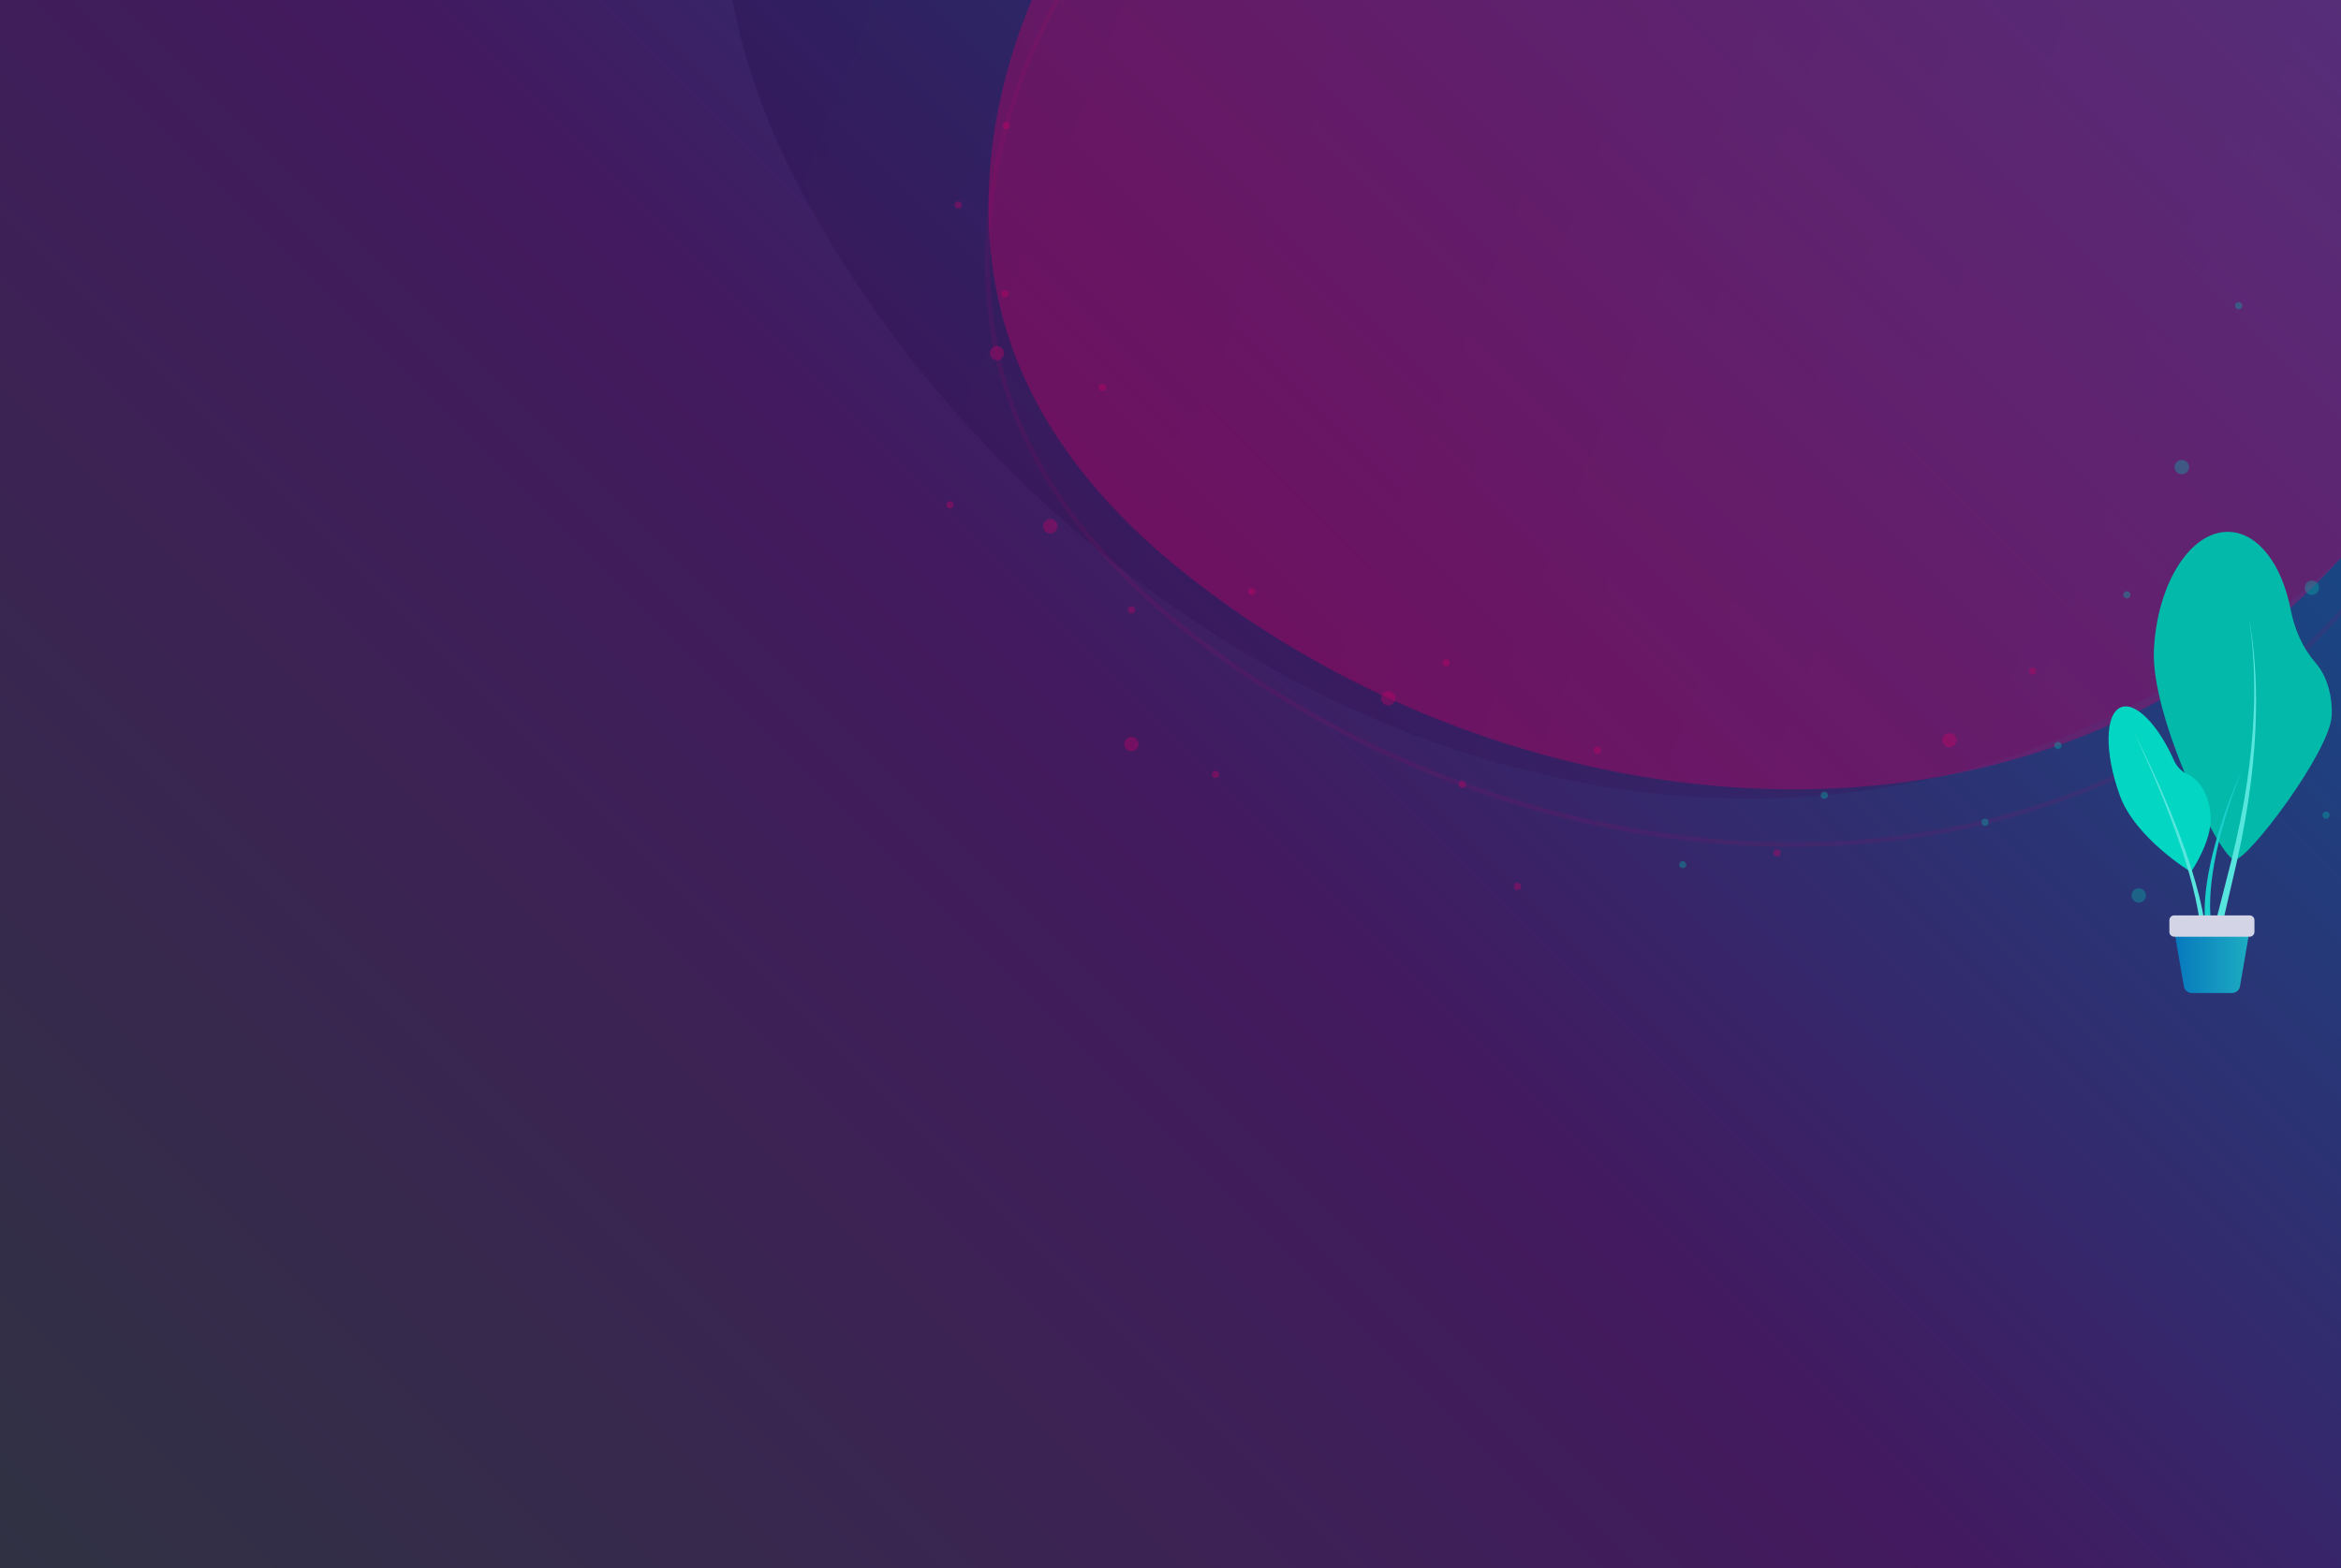 <?xml version="1.0" encoding="utf-8"?><svg xmlns="http://www.w3.org/2000/svg" width="2000" height="1340"><linearGradient id="a" gradientUnits="userSpaceOnUse" x1="1694.221" y1="-1604.437" x2="3364.22" y2="-3274.438" gradientTransform="translate(-1529.22 3109.438)"><stop offset="0" stop-color="#303243"/><stop offset=".5" stop-color="#43195f"/><stop offset="1" stop-color="#085892"/></linearGradient><path fill="url(#a)" d="M0 0h2000v1340H0V0z"/><linearGradient id="b" gradientUnits="userSpaceOnUse" x1="1511.258" y1="1285.964" x2="3113.713" y2="1285.964" gradientTransform="scale(1 -1) rotate(-21.549 -1481.448 2988.923)"><stop offset="0" stop-color="#1e0941"/><stop offset="1" stop-color="#40125b"/></linearGradient><path opacity=".25" fill="url(#b)" d="M1719.854 645.871c29.275-9.781 58.371-21.646 87.192-35.666 199.625-97.105 360.782-288.229 429.104-508.875 27.801-89.771 40.762-186.017 22.088-275.618-26.318-126.32-113.348-227.412-215.844-293.997-314.644-204.419-789.279-252.687-1137.029-55.118-154.225 87.617-283.004 253.67-286.988 435.304-2.153 98.573 31.854 192.473 78.812 274.516 199.749 349.015 627.395 591.718 1022.665 459.454z"/><path opacity=".35" fill="#CD0065" d="M1942.74 531.847c19.665-16.521 38.562-34.589 56.577-54.25 124.812-136.166 191.114-333.33 176.555-524.973-5.926-77.972-25.312-156.417-67.146-220.052-58.979-89.718-157.229-141.351-256.896-161.554-305.979-62.035-688.061 45.68-896.799 304.855C862.459-9.17 813.55 158.697 865.982 300.48c28.459 76.942 83.479 139.218 144.894 188.358 261.259 209.052 666.392 266.173 931.864 43.009z"/><path opacity=".1" fill="none" stroke="#CD0065" stroke-width="4" stroke-miterlimit="10" d="M1941.85 579.052c19.666-16.521 38.562-34.589 56.578-54.253 124.812-136.165 191.115-333.33 176.553-524.971-5.929-77.972-25.312-156.417-67.146-220.053-58.979-89.718-157.229-141.351-256.896-161.554-305.979-62.034-688.059 45.68-896.795 304.856-92.58 114.948-141.486 282.814-89.058 424.602 28.459 76.94 83.479 139.218 144.896 188.358 261.258 209.058 666.395 266.181 931.868 43.015z"/><linearGradient id="c" gradientUnits="userSpaceOnUse" x1="1938.123" y1="1719.876" x2="2003.76" y2="1719.876" gradientTransform="matrix(1 0 0 -1 -81.22 2539.938)"><stop offset="0" stop-color="#0777bd"/><stop offset="1" stop-color="#1daec2"/></linearGradient><path fill="url(#c)" d="M1872.605 848.623h34.234a6.957 6.957 0 0 0 6.859-5.779l8.84-51.344h-65.637l8.838 51.344a6.974 6.974 0 0 0 6.866 5.779z"/><path fill="#02B9AA" d="M1978.259 566.431c-11.25-12.887-18.062-28.955-21.312-45.752-7.31-37.769-27.33-64.971-52.107-66.142-33.022-1.556-61.988 43.721-64.691 101.119-2.702 57.401 56.298 177.763 68.83 179.088 11.065 1.177 81.623-92.562 83.058-123.003.855-18.313-4.631-34.838-13.778-45.31z"/><path fill="#57E6DE" d="M1921.237 527.287s.176 1.021.502 2.938l.604 3.521c.25 1.39.509 2.981.752 4.779l.854 5.945c.309 2.164.543 4.517.85 7.021l.447 3.883.373 4.122c.236 2.824.57 5.788.732 8.896.182 3.104.438 6.335.582 9.687.125 3.354.254 6.815.385 10.379l.131 10.975c-.006 3.743-.092 7.563-.135 11.459-.211 7.771-.519 15.812-1.104 23.966-.146 2.038-.24 4.09-.421 6.139l-.554 6.164-.554 6.188c-.184 2.062-.457 4.123-.68 6.188-.498 4.121-.887 8.264-1.475 12.354l-1.693 12.229c-.615 4.041-1.3 8.039-1.938 11.996-.332 1.979-.623 3.946-.979 5.895l-1.082 5.783c-.729 3.824-1.396 7.602-2.141 11.271l-2.269 10.748-1.09 5.168c-.394 1.689-.772 3.355-1.149 4.996-.755 3.265-1.479 6.416-2.185 9.439l-9.33 40.354-5.83-1.418 10.242-40.135 2.396-9.395 1.252-4.931 1.197-5.108 2.496-10.636c.819-3.635 1.565-7.366 2.377-11.153.396-1.896.802-3.808 1.207-5.729.396-1.928.731-3.877 1.106-5.834.722-3.92 1.485-7.881 2.189-11.89.65-4.015 1.309-8.062 1.962-12.122.683-4.062 1.153-8.162 1.741-12.256.271-2.049.588-4.092.815-6.144l.688-6.146c.229-2.048.459-4.089.688-6.12.225-2.037.364-4.074.555-6.104.771-8.102 1.256-16.096 1.642-23.838.133-3.873.307-7.682.396-11.412l.119-10.936a6163.35 6163.35 0 0 1-.15-10.354c-.062-3.345-.25-6.569-.359-9.674-.094-3.104-.354-6.063-.526-8.889l-.279-4.124-.362-3.888c-.246-2.511-.433-4.862-.687-7.029l-.721-5.956a111.892 111.892 0 0 0-.646-4.794l-.521-3.537c-.135-.976-.275-1.954-.42-2.931z"/><path fill="#03D6C2" d="M1811.188 680.16c-13.44-36.734-12.944-70.687 1.105-75.828 12.486-4.566 31.479 15.162 44.982 45.4 2.369 5.303 6.512 9.737 11.836 12.059 10.436 4.547 18.582 18.68 19.565 35.855 1.229 21.465-16.846 47.521-16.846 47.521s-47.357-28.696-60.642-65.007z"/><path fill="#57E6DE" d="M1822.425 624.289l3.343 6.703a496.32 496.32 0 0 1 3.791 7.717l4.84 10.053c1.726 3.705 3.596 7.719 5.571 11.965 1.915 4.271 3.935 8.783 6.021 13.445 1.062 2.322 2.073 4.719 3.097 7.144l3.107 7.344c2.146 4.922 4.087 10.021 6.119 15.082.994 2.539 2.043 5.062 2.99 7.604.936 2.553 1.866 5.094 2.793 7.611l2.75 7.498c.896 2.479 1.661 4.969 2.479 7.395l2.364 7.162 1.147 3.474c.375 1.188.687 2.299 1.021 3.43l1.933 6.539c.64 2.104 1.134 4.203 1.673 6.188l1.506 5.709c.418 1.826.812 3.56 1.188 5.188.741 3.256 1.411 6.092 1.805 8.465.87 4.729 1.37 7.434 1.37 7.434l-3.957.591-1.184-7.332c-.328-2.342-.927-5.154-1.584-8.388-.33-1.616-.685-3.336-1.056-5.147l-1.354-5.662c-.488-1.973-.922-4.028-1.512-6.153l-1.781-6.584c-.309-1.117-.607-2.302-.937-3.408l-1.062-3.479-2.188-7.176c-.76-2.431-1.467-4.924-2.301-7.408-.85-2.479-1.701-4.994-2.565-7.523l-2.607-7.649c-.886-2.562-1.873-5.094-2.807-7.647-1.91-5.095-3.729-10.226-5.759-15.185l-2.938-7.4c-.963-2.438-1.921-4.854-2.924-7.198l-5.706-13.562-5.293-12.08c-1.688-3.719-3.231-7.129-4.604-10.15a534.311 534.311 0 0 0-3.61-7.801 1337.078 1337.078 0 0 0-3.179-6.809z"/><path fill="#19CFCB" d="M1915.774 657.074s-3.214 7.646-7.332 19.356c-4.123 11.709-9.123 27.506-12.938 43.576a349.915 349.915 0 0 0-2.652 12.021l-1.127 5.922-.975 5.797c-.57 3.66-1.062 7.332-1.479 11.016-.168 1.754-.355 3.459-.496 5.107-.111 1.597-.229 3.188-.346 4.778-.138 3.066-.265 5.873-.248 8.357-.062 2.484.079 4.646.108 6.424.066 1.771.207 3.162.262 4.107l.103 1.451-4.982.364-.051-1.521c-.021-.989-.107-2.442-.109-4.293.037-1.845-.021-4.089.138-6.646.082-2.562.319-5.438.577-8.571l.537-4.871c.205-1.681.463-3.407.703-5.188a263.292 263.292 0 0 1 1.918-11.117l1.207-5.825 1.363-5.937c.973-3.979 2.002-8.013 3.129-12.013 4.451-16.021 10.059-31.655 14.627-43.225 4.565-11.551 8.063-19.069 8.063-19.069z"/><path fill="#D3D5E6" d="M1857.534 800.51h64.371a4.156 4.156 0 0 0 4.16-4.153v-9.921a4.157 4.157 0 0 0-4.156-4.157h-64.375a4.151 4.151 0 0 0-4.154 4.149v9.924a4.153 4.153 0 0 0 4.148 4.158h.006z"/><g opacity=".35" fill="#CD0065"><circle cx="941.781" cy="331.122" r="3.064"/><circle cx="811.614" cy="431.453" r="3.064"/><circle cx="1186.007" cy="596.677" r="6.128"/><circle cx="897.296" cy="449.717" r="6.128"/><circle cx="1665.5" cy="632.499" r="6.128"/><circle cx="966.608" cy="635.883" r="6.128"/><circle cx="1069.399" cy="505.531" r="3.064"/><circle cx="1038.51" cy="661.848" r="3.063"/><circle cx="1249.277" cy="670.26" r="3.064"/><circle cx="1296.5" cy="757.499" r="3.064"/><circle cx="966.711" cy="521.162" r="3.063"/><circle cx="1364.711" cy="641.162" r="3.063"/><circle cx="858.474" cy="251.01" r="3.063"/><circle cx="818.699" cy="175.237" r="3.064"/><circle cx="851.745" cy="301.809" r="6.128"/><circle cx="1235.5" cy="566.5" r="3.064"/><circle cx="1518.191" cy="728.948" r="3.064"/><circle cx="859.75" cy="107.375" r="3.064"/><circle cx="1736.5" cy="573.5" r="3.064"/></g><g opacity=".35" fill="#02B9AA"><circle cx="1758.175" cy="637.058" r="3.063"/><circle cx="1695.885" cy="702.673" r="3.065"/><circle cx="1558.616" cy="679.622" r="3.064"/><circle cx="1975.148" cy="502.253" r="6.128"/><circle cx="1827.186" cy="765.219" r="6.128"/><circle cx="1817.047" cy="508.34" r="3.064"/><path d="M1989.508 694.523a3.065 3.065 0 1 1-4.63 4.012l-.054-.062a3.066 3.066 0 0 1 4.684-3.95z"/><circle cx="1863.988" cy="399.183" r="6.128"/><circle cx="1912.57" cy="261.268" r="3.064"/><path d="M1440.678 738.76a3.067 3.067 0 0 1-6.119.388l-.004-.086a3.067 3.067 0 0 1 6.123-.302z"/></g></svg>